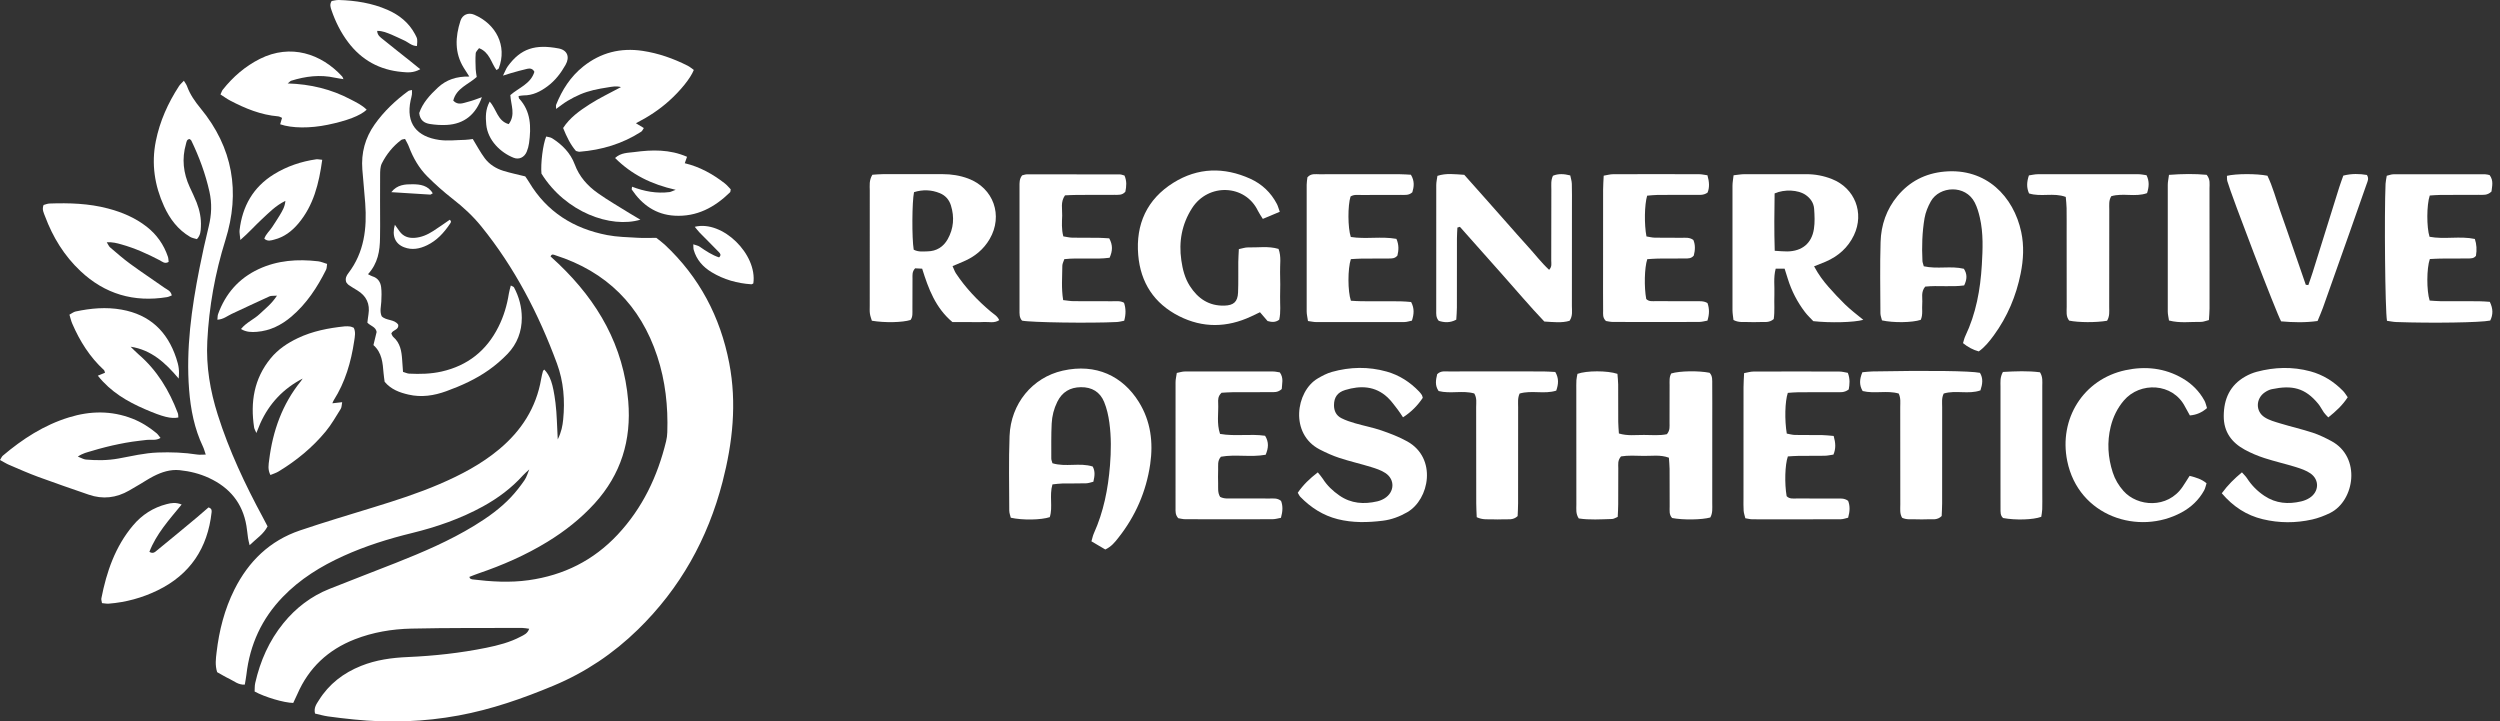 <svg width="149" height="43" viewBox="0 0 149 43" fill="none" xmlns="http://www.w3.org/2000/svg">
<rect x="0" y="0" width="149" height="43" fill="#333333" stroke="none"/>
<path d="M0 27.416C0.076 27.298 0.107 27.209 0.169 27.157C1.347 26.16 2.626 25.331 4.115 24.874C5.379 24.485 6.639 24.464 7.888 24.95C8.418 25.157 8.891 25.455 9.327 25.816C9.409 25.883 9.467 25.979 9.567 26.1C9.287 26.277 9.014 26.186 8.76 26.217C8.47 26.253 8.179 26.281 7.89 26.324C7.623 26.363 7.358 26.412 7.094 26.466C6.829 26.519 6.566 26.578 6.304 26.645C6.021 26.716 5.738 26.794 5.458 26.88C5.208 26.957 4.942 27.005 4.638 27.213C4.853 27.295 4.984 27.378 5.12 27.39C5.772 27.447 6.422 27.445 7.071 27.326C7.844 27.184 8.61 26.999 9.403 26.97C10.194 26.94 10.976 26.97 11.757 27.091C11.905 27.113 12.058 27.093 12.262 27.093C12.197 26.905 12.162 26.756 12.097 26.621C11.586 25.548 11.363 24.408 11.271 23.231C11.08 20.784 11.415 18.383 11.888 15.994C12.054 15.155 12.237 14.319 12.441 13.49C12.611 12.799 12.638 12.116 12.482 11.421C12.245 10.361 11.872 9.351 11.401 8.375C11.384 8.339 11.337 8.318 11.302 8.287C11.121 8.301 11.118 8.464 11.084 8.579C10.829 9.46 10.924 10.315 11.305 11.144C11.446 11.451 11.596 11.753 11.719 12.067C11.9 12.532 12 13.016 11.973 13.52C11.961 13.766 11.957 14.017 11.736 14.252C11.612 14.212 11.457 14.191 11.332 14.118C10.607 13.691 10.121 13.048 9.779 12.297C9.213 11.057 9.016 9.763 9.287 8.413C9.523 7.227 10.011 6.146 10.666 5.135C10.735 5.028 10.839 4.942 10.959 4.812C11.039 4.948 11.111 5.035 11.146 5.135C11.325 5.631 11.62 6.05 11.951 6.453C13.885 8.799 14.332 11.445 13.434 14.311C12.818 16.28 12.458 18.278 12.355 20.336C12.279 21.844 12.525 23.293 12.979 24.721C13.654 26.854 14.603 28.866 15.663 30.83C15.758 31.008 15.85 31.185 15.947 31.371C15.705 31.84 15.288 32.094 14.876 32.493C14.828 32.277 14.798 32.176 14.784 32.075C14.749 31.83 14.728 31.583 14.687 31.34C14.461 29.987 13.688 29.058 12.459 28.488C11.902 28.229 11.312 28.084 10.705 28.022C10.151 27.966 9.636 28.136 9.149 28.384C8.869 28.528 8.605 28.702 8.334 28.863C8.121 28.988 7.909 29.115 7.693 29.238C6.928 29.678 6.125 29.772 5.288 29.482C4.289 29.136 3.288 28.795 2.296 28.429C1.704 28.211 1.127 27.956 0.549 27.709C0.37 27.633 0.204 27.524 0.001 27.416H0Z" fill="white"/>
<path d="M101.936 30.842C101.419 30.984 100.302 30.998 99.66 30.874C99.466 30.673 99.514 30.414 99.512 30.172C99.505 29.43 99.512 28.688 99.507 27.945C99.505 27.726 99.48 27.506 99.466 27.279C98.945 27.087 98.448 27.181 97.963 27.171C97.497 27.161 97.025 27.133 96.612 27.202C96.399 27.45 96.451 27.683 96.45 27.903C96.443 28.622 96.45 29.341 96.445 30.062C96.445 30.307 96.427 30.552 96.416 30.807C96.284 30.859 96.184 30.929 96.082 30.932C95.414 30.95 94.742 30.999 94.094 30.899C93.905 30.614 93.953 30.338 93.951 30.075C93.947 27.803 93.948 25.533 93.948 23.261C93.948 23.058 93.943 22.856 93.954 22.654C93.963 22.523 93.996 22.395 94.017 22.281C94.556 22.084 95.795 22.08 96.399 22.281C96.413 22.477 96.441 22.695 96.443 22.915C96.448 23.657 96.443 24.398 96.447 25.141C96.448 25.361 96.471 25.582 96.486 25.835C97.004 25.993 97.498 25.918 97.982 25.923C98.448 25.927 98.921 25.969 99.346 25.878C99.547 25.642 99.501 25.409 99.504 25.191C99.511 24.449 99.504 23.707 99.508 22.964C99.508 22.721 99.48 22.47 99.607 22.258C100.119 22.104 101.22 22.087 101.89 22.217C102.081 22.412 102.046 22.67 102.049 22.912C102.056 23.654 102.051 24.395 102.051 25.139C102.051 26.757 102.053 28.377 102.05 29.996C102.05 30.284 102.084 30.581 101.933 30.842H101.936Z" fill="white"/>
<path d="M51.993 10.415C52.205 10.403 52.405 10.38 52.605 10.38C53.798 10.377 54.99 10.38 56.184 10.379C56.708 10.379 57.217 10.459 57.706 10.642C59.216 11.205 59.798 12.849 58.985 14.245C58.62 14.87 58.087 15.304 57.424 15.585C57.22 15.671 57.016 15.757 56.772 15.86C56.85 16.027 56.895 16.174 56.977 16.297C57.555 17.166 58.266 17.913 59.064 18.583C59.231 18.724 59.44 18.828 59.555 19.081C59.255 19.279 58.934 19.174 58.637 19.191C58.324 19.209 58.007 19.195 57.691 19.195H56.764C55.755 18.347 55.335 17.211 54.961 16.013C54.805 16.005 54.66 15.998 54.543 15.992C54.352 16.192 54.387 16.403 54.385 16.6C54.38 17.208 54.385 17.816 54.38 18.423C54.377 18.644 54.412 18.876 54.269 19.07C53.794 19.222 52.734 19.246 51.963 19.115C51.926 18.99 51.869 18.848 51.848 18.701C51.825 18.547 51.836 18.387 51.836 18.23C51.836 15.934 51.835 13.639 51.838 11.343C51.838 11.056 51.788 10.756 51.993 10.415ZM54.459 14.882C54.74 15.028 55.01 14.986 55.275 14.981C55.817 14.973 56.225 14.714 56.483 14.255C56.84 13.619 56.891 12.938 56.674 12.241C56.568 11.902 56.346 11.65 56.019 11.515C55.51 11.304 54.988 11.291 54.475 11.453C54.356 12.02 54.343 14.186 54.457 14.882H54.459Z" fill="white"/>
<path d="M114.653 15.87C115.471 16.053 116.269 15.832 117.047 16.019C117.257 16.341 117.238 16.652 117.064 17.011C116.291 17.118 115.503 17 114.743 17.082C114.471 17.404 114.592 17.756 114.566 18.08C114.537 18.41 114.618 18.753 114.477 19.062C113.969 19.23 112.851 19.248 112.167 19.095C112.138 18.965 112.073 18.819 112.073 18.671C112.067 17.253 112.04 15.835 112.083 14.419C112.112 13.408 112.435 12.472 113.092 11.681C113.818 10.809 114.751 10.332 115.886 10.227C118.385 9.999 120.015 11.723 120.464 13.821C120.642 14.652 120.597 15.477 120.432 16.299C120.163 17.641 119.641 18.876 118.833 19.985C118.568 20.349 118.286 20.695 117.935 20.944C117.602 20.855 117.289 20.691 116.996 20.451C117.037 20.323 117.065 20.17 117.13 20.035C117.772 18.692 118.031 17.255 118.117 15.788C118.172 14.848 118.214 13.897 117.998 12.965C117.928 12.661 117.838 12.353 117.697 12.075C117.14 10.982 115.589 11.091 115.079 11.998C114.906 12.306 114.763 12.654 114.703 13C114.56 13.843 114.535 14.7 114.578 15.556C114.582 15.642 114.62 15.726 114.656 15.864L114.653 15.87Z" fill="white"/>
<path d="M65.875 32.749C65.602 32.588 65.337 32.432 65.049 32.263C65.105 32.077 65.132 31.925 65.194 31.789C65.775 30.501 66.042 29.144 66.155 27.744C66.224 26.887 66.234 26.035 66.118 25.188C66.061 24.77 65.966 24.343 65.806 23.955C65.561 23.361 65.082 23.068 64.421 23.076C63.77 23.085 63.305 23.365 63.016 23.946C62.812 24.356 62.702 24.796 62.68 25.244C62.645 25.939 62.659 26.637 62.657 27.334C62.657 27.419 62.698 27.503 62.726 27.609C63.517 27.852 64.348 27.559 65.124 27.804C65.285 28.097 65.241 28.38 65.165 28.711C65.03 28.742 64.884 28.801 64.736 28.805C64.264 28.819 63.792 28.808 63.319 28.816C63.123 28.82 62.927 28.85 62.726 28.87C62.529 29.545 62.76 30.214 62.566 30.822C62.042 30.994 60.939 31.011 60.243 30.857C60.214 30.729 60.153 30.583 60.152 30.435C60.149 28.951 60.114 27.465 60.17 25.983C60.242 24.066 61.524 22.498 63.343 22.09C65.326 21.645 66.916 22.415 67.876 23.959C68.587 25.103 68.74 26.366 68.552 27.665C68.314 29.299 67.671 30.773 66.64 32.069C66.446 32.314 66.253 32.567 65.872 32.753L65.875 32.749Z" fill="white"/>
<path d="M108.119 15.874C108.387 16.37 108.668 16.745 108.979 17.099C109.292 17.452 109.612 17.8 109.95 18.129C110.28 18.45 110.646 18.734 111.052 19.062C110.494 19.221 109.061 19.25 108.073 19.141C107.929 18.986 107.732 18.805 107.572 18.594C107.118 17.998 106.779 17.34 106.555 16.623C106.495 16.432 106.434 16.24 106.363 16.014H105.831C105.688 16.55 105.774 17.068 105.753 17.579C105.733 18.07 105.783 18.564 105.714 19.016C105.439 19.254 105.158 19.18 104.895 19.193C104.647 19.204 104.399 19.2 104.151 19.193C103.887 19.186 103.612 19.23 103.315 19.071C103.296 18.888 103.258 18.692 103.256 18.498C103.252 16.022 103.252 13.546 103.256 11.072C103.256 10.876 103.296 10.682 103.321 10.447C103.559 10.422 103.754 10.384 103.95 10.382C105.189 10.377 106.426 10.38 107.664 10.381C108.188 10.381 108.696 10.479 109.182 10.671C110.548 11.21 111.127 12.689 110.495 14.018C110.14 14.762 109.559 15.272 108.809 15.596C108.605 15.683 108.398 15.762 108.116 15.874H108.119ZM105.776 14.947C106.088 14.964 106.308 14.99 106.526 14.986C107.401 14.971 107.976 14.508 108.109 13.648C108.171 13.255 108.15 12.843 108.122 12.443C108.097 12.092 107.902 11.812 107.608 11.612C107.169 11.314 106.36 11.268 105.767 11.528C105.75 12.62 105.736 13.733 105.774 14.947H105.776Z" fill="white"/>
<path d="M86.861 13.563C86.851 13.781 86.834 13.998 86.834 14.216C86.831 15.587 86.834 16.959 86.831 18.33C86.831 18.572 86.807 18.814 86.794 19.052C86.41 19.256 86.07 19.224 85.75 19.121C85.577 18.923 85.599 18.715 85.599 18.515C85.597 16.019 85.597 13.524 85.601 11.027C85.601 10.852 85.644 10.678 85.67 10.481C86.198 10.308 86.706 10.385 87.27 10.419C87.67 10.868 88.088 11.336 88.503 11.805C88.935 12.294 89.366 12.782 89.799 13.27C90.217 13.742 90.63 14.218 91.055 14.682C91.476 15.141 91.853 15.642 92.327 16.082C92.51 15.891 92.454 15.703 92.454 15.535C92.46 14.119 92.454 12.702 92.46 11.286C92.46 11.021 92.423 10.748 92.557 10.474C92.882 10.341 93.206 10.36 93.587 10.455C93.619 10.617 93.676 10.786 93.681 10.957C93.695 11.405 93.688 11.856 93.688 12.305C93.688 14.284 93.691 16.263 93.685 18.24C93.685 18.526 93.745 18.827 93.546 19.119C93.082 19.258 92.593 19.195 92.041 19.163C91.184 18.266 90.361 17.287 89.511 16.333C88.676 15.396 87.843 14.456 87.01 13.518C86.96 13.534 86.913 13.549 86.863 13.563H86.861Z" fill="white"/>
<path d="M76.273 12.623C75.906 12.777 75.602 12.905 75.264 13.046C75.151 12.861 75.047 12.718 74.971 12.562C74.217 10.987 72.016 10.893 71.044 12.41C70.436 13.361 70.246 14.405 70.407 15.514C70.484 16.05 70.615 16.575 70.912 17.041C71.394 17.794 72.051 18.241 72.977 18.215C73.523 18.199 73.764 17.989 73.788 17.44C73.814 16.834 73.796 16.226 73.802 15.619C73.805 15.376 73.823 15.132 73.835 14.848C74.042 14.807 74.214 14.742 74.383 14.746C74.983 14.761 75.592 14.654 76.201 14.835C76.377 15.305 76.278 15.781 76.293 16.244C76.31 16.716 76.304 17.189 76.294 17.661C76.285 18.129 76.347 18.602 76.241 19.055C76.013 19.225 75.798 19.203 75.547 19.134C75.416 18.98 75.271 18.813 75.095 18.609C74.915 18.695 74.739 18.78 74.562 18.863C73.128 19.532 71.685 19.557 70.27 18.841C68.787 18.089 67.976 16.846 67.838 15.198C67.683 13.361 68.36 11.874 69.935 10.891C71.395 9.981 72.954 9.946 74.518 10.653C75.213 10.969 75.75 11.476 76.104 12.159C76.165 12.275 76.196 12.406 76.275 12.623H76.273Z" fill="white"/>
<path d="M77.346 29.369C77.667 28.899 78.062 28.518 78.541 28.153C78.653 28.297 78.759 28.408 78.839 28.535C79.097 28.942 79.437 29.262 79.83 29.534C80.528 30.017 81.292 30.065 82.091 29.88C82.241 29.845 82.393 29.782 82.524 29.7C83.118 29.33 83.153 28.581 82.572 28.194C82.316 28.024 82.005 27.924 81.708 27.832C81.084 27.641 80.448 27.496 79.829 27.293C79.425 27.161 79.032 26.982 78.653 26.787C76.857 25.858 77.229 23.331 78.529 22.56C78.798 22.401 79.084 22.249 79.382 22.166C80.465 21.863 81.56 21.841 82.646 22.146C83.398 22.357 84.038 22.771 84.579 23.335C84.641 23.4 84.696 23.472 84.745 23.547C84.769 23.582 84.772 23.631 84.797 23.711C84.499 24.156 84.123 24.549 83.619 24.872C83.501 24.697 83.409 24.544 83.302 24.408C83.108 24.162 82.927 23.898 82.7 23.686C81.961 22.995 81.081 22.968 80.175 23.244C79.698 23.389 79.509 23.694 79.506 24.145C79.504 24.491 79.641 24.77 79.947 24.923C80.206 25.054 80.486 25.147 80.765 25.227C81.283 25.378 81.817 25.478 82.326 25.652C82.855 25.835 83.385 26.037 83.872 26.308C85.664 27.306 85.195 29.768 83.871 30.529C83.415 30.791 82.931 30.971 82.414 31.035C81.518 31.146 80.618 31.165 79.731 30.943C78.856 30.723 78.126 30.253 77.501 29.613C77.44 29.551 77.406 29.464 77.347 29.369H77.346Z" fill="white"/>
<path d="M132.419 29.398C132.788 28.895 133.17 28.525 133.62 28.152C133.734 28.283 133.845 28.384 133.924 28.507C134.197 28.929 134.541 29.275 134.959 29.554C135.643 30.01 136.384 30.064 137.157 29.882C137.329 29.841 137.503 29.771 137.651 29.675C138.218 29.312 138.253 28.597 137.702 28.214C137.45 28.04 137.14 27.934 136.843 27.841C136.221 27.648 135.583 27.503 134.964 27.303C134.56 27.172 134.161 27.005 133.789 26.802C133.005 26.375 132.532 25.74 132.535 24.801C132.538 23.778 132.904 22.959 133.818 22.441C134.031 22.32 134.266 22.221 134.503 22.158C135.565 21.876 136.635 21.844 137.7 22.132C138.455 22.336 139.099 22.74 139.644 23.298C139.75 23.406 139.827 23.543 139.924 23.676C139.612 24.154 139.222 24.514 138.767 24.877C138.667 24.768 138.573 24.684 138.503 24.583C138.386 24.418 138.3 24.23 138.173 24.075C137.384 23.11 136.607 22.943 135.403 23.194C135.254 23.224 135.105 23.3 134.977 23.388C134.442 23.758 134.422 24.514 134.967 24.867C135.241 25.046 135.579 25.137 135.899 25.234C136.543 25.43 137.202 25.581 137.843 25.79C138.224 25.916 138.591 26.096 138.947 26.286C140.742 27.246 140.339 29.847 138.877 30.572C138.538 30.739 138.175 30.878 137.806 30.962C136.828 31.181 135.84 31.18 134.864 30.946C133.897 30.715 133.101 30.199 132.417 29.398H132.419Z" fill="white"/>
<path d="M76.351 29.855C76.468 30.156 76.452 30.481 76.344 30.862C76.185 30.89 76.014 30.944 75.844 30.945C74.111 30.952 72.377 30.951 70.643 30.945C70.491 30.945 70.341 30.902 70.224 30.885C70.04 30.682 70.062 30.472 70.062 30.273C70.059 27.774 70.059 25.276 70.063 22.778C70.063 22.605 70.109 22.43 70.137 22.227C70.313 22.194 70.462 22.141 70.611 22.141C72.366 22.136 74.123 22.137 75.878 22.141C76.01 22.141 76.141 22.175 76.278 22.195C76.525 22.537 76.401 22.886 76.393 23.184C76.158 23.408 75.923 23.37 75.703 23.372C74.96 23.377 74.217 23.372 73.475 23.376C73.233 23.377 72.99 23.4 72.805 23.408C72.58 23.619 72.596 23.832 72.604 24.029C72.631 24.627 72.505 25.236 72.714 25.861C73.612 26.019 74.517 25.845 75.399 25.971C75.638 26.354 75.599 26.712 75.433 27.103C74.545 27.265 73.638 27.066 72.767 27.221C72.546 27.469 72.611 27.749 72.601 28.012C72.591 28.282 72.594 28.552 72.601 28.823C72.608 29.087 72.564 29.362 72.718 29.612C72.956 29.741 73.208 29.705 73.45 29.707C74.193 29.712 74.936 29.707 75.678 29.711C75.899 29.712 76.131 29.673 76.352 29.855H76.351Z" fill="white"/>
<path d="M60.913 19.109C60.744 18.926 60.763 18.693 60.763 18.472C60.76 16.022 60.76 13.572 60.763 11.121C60.763 10.899 60.747 10.668 60.919 10.451C61.003 10.433 61.112 10.389 61.219 10.389C63.063 10.388 64.905 10.389 66.749 10.395C66.833 10.395 66.918 10.437 67.019 10.462C67.167 10.794 67.136 11.12 67.071 11.427C66.88 11.649 66.643 11.61 66.425 11.612C65.683 11.619 64.942 11.612 64.2 11.617C63.955 11.617 63.71 11.633 63.474 11.643C63.195 12.039 63.319 12.455 63.306 12.847C63.293 13.245 63.258 13.652 63.374 14.088C63.559 14.116 63.73 14.161 63.901 14.165C64.418 14.175 64.936 14.167 65.453 14.172C65.675 14.175 65.896 14.194 66.11 14.205C66.329 14.603 66.315 14.959 66.131 15.362C65.244 15.48 64.343 15.346 63.434 15.445C63.388 15.59 63.316 15.714 63.315 15.836C63.309 16.503 63.25 17.175 63.364 17.886C63.596 17.911 63.79 17.947 63.984 17.949C64.749 17.956 65.513 17.949 66.277 17.954C66.521 17.956 66.773 17.915 66.992 18.046C67.106 18.381 67.109 18.738 67.002 19.116C66.868 19.14 66.719 19.183 66.569 19.192C64.98 19.273 61.43 19.218 60.915 19.11L60.913 19.109Z" fill="white"/>
<path d="M77.955 19.13C77.924 18.912 77.879 18.739 77.878 18.567C77.874 16.046 77.874 13.525 77.878 11.005C77.878 10.85 77.909 10.695 77.923 10.566C78.14 10.323 78.403 10.387 78.642 10.385C79.723 10.378 80.803 10.383 81.883 10.383C82.401 10.383 82.919 10.38 83.437 10.384C83.658 10.385 83.879 10.404 84.089 10.414C84.321 10.792 84.273 11.134 84.176 11.459C83.964 11.656 83.73 11.614 83.509 11.616C82.721 11.621 81.933 11.616 81.146 11.621C80.925 11.623 80.694 11.58 80.493 11.711C80.323 12.239 80.324 13.58 80.508 14.124C81.397 14.267 82.326 14.074 83.226 14.236C83.388 14.602 83.36 14.927 83.287 15.23C83.135 15.417 82.948 15.406 82.77 15.407C82.23 15.413 81.689 15.407 81.149 15.413C80.929 15.416 80.71 15.434 80.511 15.444C80.32 16.02 80.321 17.364 80.514 17.924C80.714 17.934 80.935 17.953 81.154 17.953C81.92 17.958 82.686 17.952 83.45 17.958C83.67 17.959 83.889 17.984 84.103 18C84.307 18.386 84.273 18.726 84.151 19.109C83.999 19.139 83.85 19.194 83.701 19.194C81.944 19.199 80.189 19.199 78.432 19.195C78.3 19.195 78.168 19.161 77.952 19.133L77.955 19.13Z" fill="white"/>
<path d="M142.264 19.119C142.152 18.49 142.1 12.756 142.179 10.953C142.186 10.801 142.224 10.651 142.251 10.475C142.397 10.441 142.524 10.387 142.651 10.387C144.472 10.383 146.293 10.385 148.114 10.387C148.202 10.387 148.289 10.417 148.38 10.434C148.635 10.768 148.521 11.115 148.493 11.415C148.243 11.661 147.984 11.609 147.743 11.612C146.979 11.619 146.214 11.612 145.45 11.618C145.231 11.618 145.011 11.642 144.813 11.653C144.624 12.217 144.622 13.554 144.801 14.112C145.688 14.28 146.617 14.054 147.501 14.242C147.606 14.554 147.628 14.888 147.567 15.245C147.442 15.414 147.255 15.402 147.077 15.405C146.538 15.411 145.998 15.405 145.459 15.411C145.238 15.414 145.017 15.431 144.818 15.439C144.625 15.985 144.62 17.325 144.807 17.913C145.005 17.926 145.223 17.948 145.443 17.95C146.207 17.954 146.972 17.95 147.736 17.954C147.957 17.954 148.176 17.977 148.392 17.989C148.593 18.398 148.592 18.755 148.417 19.105C147.85 19.225 144.987 19.27 142.811 19.193C142.638 19.187 142.465 19.148 142.264 19.121V19.119Z" fill="white"/>
<path d="M109.287 25.983C109.406 26.41 109.424 26.733 109.273 27.094C109.097 27.118 108.924 27.16 108.751 27.163C108.233 27.172 107.717 27.163 107.199 27.17C106.978 27.172 106.758 27.192 106.557 27.203C106.381 27.699 106.354 28.825 106.484 29.572C106.662 29.757 106.899 29.707 107.117 29.709C107.883 29.716 108.647 29.709 109.413 29.714C109.656 29.716 109.911 29.672 110.149 29.851C110.27 30.161 110.253 30.486 110.149 30.855C110.009 30.885 109.86 30.946 109.712 30.947C107.957 30.954 106.202 30.953 104.447 30.95C104.316 30.95 104.185 30.914 104.022 30.888C103.985 30.729 103.93 30.584 103.921 30.436C103.904 30.19 103.912 29.942 103.912 29.695C103.912 27.489 103.912 25.285 103.914 23.079C103.914 22.814 103.935 22.547 103.949 22.238C104.16 22.201 104.33 22.146 104.5 22.145C106.211 22.138 107.921 22.138 109.631 22.145C109.802 22.145 109.974 22.196 110.13 22.221C110.277 22.598 110.235 22.922 110.185 23.209C109.919 23.419 109.663 23.372 109.421 23.374C108.678 23.381 107.936 23.374 107.193 23.378C106.972 23.379 106.752 23.403 106.554 23.415C106.382 23.92 106.357 25.041 106.492 25.841C106.641 25.868 106.81 25.918 106.98 25.923C107.521 25.934 108.06 25.923 108.6 25.931C108.82 25.934 109.038 25.963 109.287 25.983Z" fill="white"/>
<path d="M101.764 10.448C101.877 10.846 101.895 11.171 101.771 11.478C101.529 11.654 101.275 11.612 101.031 11.613C100.289 11.619 99.546 11.613 98.804 11.617C98.586 11.619 98.367 11.647 98.17 11.662C98.009 12.203 97.992 13.383 98.129 14.091C98.281 14.114 98.451 14.161 98.621 14.165C99.16 14.176 99.701 14.165 100.241 14.172C100.462 14.175 100.693 14.134 100.924 14.302C101.054 14.601 101.03 14.927 100.949 15.233C100.8 15.414 100.613 15.404 100.436 15.405C99.895 15.409 99.356 15.405 98.816 15.411C98.596 15.414 98.376 15.436 98.177 15.447C98.008 15.962 97.985 17.112 98.115 17.819C98.274 17.986 98.486 17.947 98.683 17.948C99.47 17.954 100.258 17.948 101.045 17.953C101.289 17.953 101.541 17.926 101.766 18.062C101.888 18.406 101.881 18.731 101.763 19.11C101.602 19.136 101.432 19.188 101.26 19.188C99.55 19.194 97.84 19.194 96.132 19.188C95.98 19.188 95.828 19.148 95.715 19.132C95.508 18.935 95.547 18.723 95.546 18.526C95.539 17.761 95.543 16.995 95.543 16.231C95.543 14.589 95.542 12.948 95.545 11.305C95.545 11.04 95.567 10.774 95.581 10.47C95.798 10.435 95.968 10.383 96.14 10.383C97.85 10.377 99.56 10.377 101.269 10.383C101.422 10.383 101.574 10.421 101.766 10.447L101.764 10.448Z" fill="white"/>
<path d="M137.577 16.99C137.662 16.738 137.755 16.489 137.834 16.236C138.365 14.541 138.891 12.845 139.422 11.15C139.495 10.918 139.584 10.69 139.662 10.466C140.168 10.338 140.628 10.354 141.068 10.428C141.205 10.644 141.107 10.808 141.049 10.974C140.715 11.93 140.38 12.884 140.044 13.837C139.512 15.342 138.98 16.846 138.444 18.35C138.353 18.602 138.244 18.846 138.127 19.132C137.382 19.236 136.655 19.214 135.955 19.153C135.7 18.726 132.98 11.625 132.749 10.797C132.721 10.696 132.732 10.582 132.726 10.479C133.265 10.348 134.488 10.342 135.139 10.473C135.458 11.131 135.65 11.871 135.904 12.586C136.169 13.326 136.422 14.072 136.68 14.816C136.929 15.535 137.175 16.254 137.425 16.973C137.477 16.979 137.527 16.984 137.579 16.99H137.577Z" fill="white"/>
<path d="M130.5 28.361C130.892 28.46 131.21 28.554 131.51 28.802C131.462 28.947 131.437 29.101 131.365 29.23C131.053 29.796 130.597 30.227 130.032 30.535C127.468 31.934 123.88 30.778 123.207 27.475C122.696 24.965 124.167 22.599 126.684 22.062C127.855 21.811 129.016 21.928 130.082 22.55C130.639 22.875 131.079 23.316 131.388 23.883C131.459 24.015 131.488 24.17 131.538 24.322C131.236 24.582 130.92 24.726 130.516 24.76C130.419 24.584 130.318 24.413 130.228 24.238C129.502 22.817 127.547 22.732 126.578 23.875C126.193 24.329 125.938 24.854 125.797 25.43C125.572 26.349 125.631 27.262 125.92 28.157C126.052 28.567 126.269 28.933 126.557 29.259C127.396 30.205 129.185 30.329 130.077 29.02C130.215 28.819 130.342 28.609 130.5 28.361Z" fill="white"/>
<path d="M19.802 24.037C19.976 24.017 20.152 23.997 20.393 23.97C20.361 24.132 20.368 24.272 20.307 24.37C20.021 24.826 19.754 25.3 19.413 25.713C18.62 26.673 17.664 27.457 16.6 28.101C16.455 28.189 16.287 28.238 16.117 28.31C15.947 27.983 16.007 27.69 16.043 27.409C16.259 25.68 16.822 24.09 17.931 22.719C17.974 22.667 18.007 22.608 18.045 22.553L18.049 22.557C16.891 23.155 16.043 24.048 15.51 25.24C15.44 25.398 15.38 25.559 15.28 25.806C15.206 25.633 15.156 25.557 15.145 25.476C14.916 23.968 15.137 22.567 16.135 21.352C16.573 20.819 17.133 20.447 17.745 20.155C18.628 19.734 19.577 19.551 20.542 19.451C20.653 19.44 20.767 19.447 20.879 19.461C20.942 19.468 21.001 19.504 21.084 19.535C21.208 19.789 21.15 20.053 21.111 20.317C20.925 21.573 20.577 22.774 19.889 23.858C19.854 23.914 19.834 23.98 19.806 24.042L19.8 24.037H19.802Z" fill="white"/>
<path d="M41.352 4.168C41.156 4.668 40.544 5.415 39.881 6.009C39.296 6.536 38.645 6.964 37.901 7.345C38.083 7.455 38.211 7.534 38.372 7.631C38.313 7.717 38.281 7.807 38.218 7.847C37.1 8.572 35.863 8.938 34.543 9.044C34.479 9.049 34.413 9.017 34.326 8.997C33.994 8.612 33.773 8.151 33.562 7.629C33.956 7.017 34.544 6.599 35.141 6.216C35.721 5.843 36.351 5.548 37.011 5.19C36.726 5.114 36.475 5.166 36.226 5.208C35.939 5.256 35.649 5.298 35.366 5.369C35.106 5.434 34.845 5.514 34.597 5.618C34.33 5.731 34.07 5.867 33.819 6.016C33.597 6.15 33.393 6.315 33.144 6.493C33.144 6.365 33.125 6.296 33.146 6.243C33.502 5.353 34.005 4.564 34.764 3.96C35.805 3.131 36.99 2.835 38.305 3.032C39.248 3.175 40.133 3.487 40.982 3.915C41.117 3.982 41.232 4.087 41.351 4.168H41.352Z" fill="white"/>
<path d="M125.583 19.117C124.927 19.23 123.873 19.223 123.323 19.109C123.121 18.863 123.176 18.559 123.175 18.273C123.169 16.833 123.172 15.392 123.172 13.952C123.172 13.434 123.176 12.916 123.169 12.399C123.167 12.18 123.136 11.962 123.119 11.737C122.385 11.466 121.642 11.755 120.93 11.528C120.775 11.178 120.793 10.839 120.923 10.454C121.102 10.429 121.275 10.385 121.448 10.384C123.451 10.38 125.455 10.38 127.458 10.384C127.611 10.384 127.763 10.421 127.932 10.443C128.111 10.802 128.083 11.143 127.965 11.51C127.271 11.763 126.529 11.486 125.832 11.694C125.672 11.953 125.714 12.229 125.713 12.492C125.708 14.428 125.713 16.364 125.708 18.3C125.708 18.566 125.746 18.84 125.582 19.117H125.583Z" fill="white"/>
<path d="M113.161 23.454C112.458 23.253 111.727 23.482 111.014 23.306C110.8 22.948 110.827 22.591 110.997 22.186C111.196 22.169 111.393 22.142 111.59 22.138C114.989 22.074 117.426 22.105 118.005 22.221C118.207 22.549 118.159 22.891 118.034 23.267C117.324 23.518 116.563 23.238 115.846 23.454C115.711 23.724 115.753 23.998 115.753 24.262C115.749 26.173 115.753 28.086 115.751 29.997C115.751 30.265 115.732 30.531 115.724 30.756C115.456 31.019 115.172 30.936 114.912 30.949C114.665 30.961 114.416 30.956 114.17 30.95C113.904 30.943 113.632 30.985 113.366 30.859C113.216 30.609 113.259 30.334 113.258 30.07C113.254 28.137 113.258 26.201 113.254 24.267C113.254 24.003 113.295 23.73 113.161 23.452V23.454Z" fill="white"/>
<path d="M88.013 30.825C88.002 30.533 87.984 30.266 87.984 30C87.981 28.089 87.984 26.177 87.979 24.266C87.979 24.003 88.033 23.725 87.865 23.45C87.181 23.253 86.448 23.486 85.742 23.306C85.507 22.975 85.578 22.629 85.657 22.298C85.881 22.081 86.14 22.141 86.38 22.139C87.483 22.132 88.585 22.136 89.687 22.136C90.451 22.136 91.217 22.134 91.981 22.138C92.224 22.139 92.469 22.159 92.695 22.17C92.918 22.553 92.886 22.895 92.752 23.282C92.046 23.507 91.286 23.245 90.569 23.455C90.444 23.732 90.481 24.004 90.481 24.269C90.478 26.18 90.481 28.091 90.478 30.003C90.478 30.269 90.459 30.535 90.451 30.76C90.178 31.016 89.895 30.937 89.633 30.951C89.387 30.964 89.139 30.959 88.891 30.951C88.627 30.946 88.354 30.984 88.013 30.825Z" fill="white"/>
<path d="M2.595 12.217C2.702 12.191 2.828 12.134 2.953 12.13C4.125 12.089 5.292 12.124 6.435 12.426C7.27 12.645 8.052 12.975 8.739 13.509C9.341 13.98 9.762 14.578 10.007 15.3C10.041 15.4 10.038 15.511 10.051 15.609C9.821 15.747 9.676 15.595 9.53 15.518C8.791 15.131 8.034 14.789 7.229 14.565C6.971 14.493 6.715 14.42 6.363 14.44C6.452 14.579 6.489 14.682 6.562 14.744C6.956 15.079 7.344 15.422 7.761 15.726C8.432 16.218 9.128 16.676 9.807 17.155C9.965 17.266 10.178 17.328 10.239 17.607C10.144 17.642 10.051 17.694 9.951 17.709C7.98 18.03 6.252 17.528 4.794 16.154C3.826 15.242 3.15 14.137 2.687 12.899C2.611 12.694 2.488 12.488 2.597 12.217H2.595Z" fill="white"/>
<path d="M7.782 20.662C7.943 20.817 8.095 20.98 8.263 21.125C9.367 22.075 10.088 23.279 10.598 24.623C10.628 24.702 10.62 24.796 10.629 24.882C10.194 24.968 9.722 24.855 8.643 24.389C7.586 23.932 6.605 23.363 5.831 22.391C6.009 22.319 6.123 22.272 6.259 22.216C6.238 22.16 6.232 22.088 6.193 22.053C5.35 21.277 4.756 20.33 4.306 19.287C4.237 19.127 4.199 18.952 4.138 18.755C4.277 18.68 4.384 18.592 4.505 18.565C5.413 18.372 6.322 18.288 7.25 18.454C8.928 18.754 9.971 19.75 10.5 21.334C10.665 21.825 10.694 22.091 10.65 22.564C9.864 21.625 9.012 20.847 7.782 20.664C7.754 20.644 7.727 20.624 7.761 20.648C7.724 20.628 7.755 20.645 7.785 20.661L7.782 20.662Z" fill="white"/>
<path d="M20.483 4.718C20.307 4.689 20.129 4.668 19.954 4.63C19.072 4.435 18.21 4.545 17.36 4.81C17.305 4.827 17.262 4.883 17.146 4.973C18.518 5.014 19.75 5.319 20.9 5.926C21.233 6.102 21.58 6.261 21.854 6.54C21.462 6.903 20.683 7.197 19.535 7.436C18.486 7.654 17.399 7.649 16.698 7.407C16.732 7.291 16.766 7.173 16.81 7.024C16.734 6.994 16.658 6.942 16.579 6.935C15.549 6.849 14.615 6.466 13.713 5.992C13.519 5.891 13.342 5.757 13.14 5.629C13.2 5.505 13.223 5.416 13.275 5.35C13.883 4.582 14.613 3.95 15.489 3.509C17.325 2.59 19.149 3.204 20.385 4.549C20.428 4.596 20.445 4.668 20.473 4.728L20.482 4.72L20.483 4.718Z" fill="white"/>
<path d="M129.268 10.422C130.08 10.36 130.812 10.353 131.516 10.419C131.747 10.695 131.685 10.976 131.686 11.236C131.692 12.855 131.689 14.474 131.689 16.092C131.689 16.857 131.692 17.621 131.688 18.385C131.688 18.606 131.665 18.827 131.652 19.076C131.468 19.12 131.322 19.187 131.175 19.185C130.553 19.173 129.924 19.273 129.272 19.102C129.246 18.914 129.199 18.741 129.199 18.57C129.195 16.052 129.195 13.534 129.199 11.015C129.199 10.842 129.24 10.668 129.272 10.42L129.268 10.422Z" fill="white"/>
<path d="M119.374 22.168C120.129 22.125 120.86 22.095 121.583 22.188C121.762 22.474 121.72 22.75 121.72 23.012C121.724 25.145 121.723 27.28 121.721 29.414C121.721 29.728 121.727 30.043 121.717 30.357C121.713 30.511 121.678 30.663 121.659 30.802C121.178 30.983 120.129 31.012 119.386 30.875C119.21 30.722 119.233 30.511 119.231 30.312C119.226 29.773 119.229 29.234 119.229 28.695C119.229 26.808 119.227 24.921 119.23 23.034C119.23 22.769 119.192 22.496 119.374 22.168Z" fill="white"/>
<path d="M10.826 30.069C10.065 30.995 9.313 31.828 8.904 32.889C9.126 33.031 9.25 32.889 9.36 32.8C10.161 32.149 10.954 31.489 11.748 30.828C11.986 30.63 12.217 30.423 12.427 30.242C12.629 30.306 12.622 30.427 12.611 30.536C12.376 32.665 11.333 34.243 9.391 35.186C8.473 35.632 7.5 35.898 6.481 35.978C6.355 35.988 6.224 35.959 6.079 35.946C6.062 35.829 6.025 35.739 6.042 35.659C6.352 34.074 6.867 32.577 7.926 31.318C8.46 30.682 9.132 30.249 9.944 30.043C10.203 29.978 10.466 29.925 10.828 30.07L10.826 30.069Z" fill="white"/>
<path d="M40.273 11.313C38.819 10.986 37.655 10.409 36.658 9.417C37.013 9.088 37.436 9.113 37.811 9.062C38.861 8.921 39.911 8.893 40.947 9.345C40.899 9.48 40.864 9.579 40.812 9.728C41.701 9.939 42.484 10.374 43.199 10.931C43.335 11.038 43.446 11.178 43.551 11.283C43.532 11.373 43.539 11.432 43.513 11.458C42.593 12.359 41.528 12.933 40.202 12.855C39.087 12.791 38.267 12.205 37.655 11.299C37.638 11.273 37.662 11.219 37.672 11.128C38.395 11.407 39.137 11.544 39.904 11.448C39.981 11.438 40.054 11.393 40.271 11.313H40.273Z" fill="white"/>
<path d="M14.362 19.61C14.69 19.206 15.145 19.031 15.477 18.713C15.813 18.392 16.192 18.111 16.507 17.621C16.292 17.639 16.162 17.618 16.062 17.663C15.306 18.005 14.558 18.361 13.805 18.71C13.547 18.83 13.32 19.033 12.957 19.055C12.972 18.924 12.963 18.816 12.997 18.723C13.437 17.505 14.227 16.595 15.405 16.043C16.538 15.512 17.739 15.432 18.962 15.573C19.134 15.593 19.3 15.67 19.495 15.729C19.473 15.866 19.48 15.982 19.435 16.074C18.911 17.128 18.273 18.099 17.369 18.869C16.773 19.375 16.099 19.715 15.308 19.777C15.002 19.801 14.691 19.804 14.362 19.61Z" fill="white"/>
<path d="M25.049 4.124C24.627 4.359 24.288 4.319 23.958 4.289C22.631 4.171 21.557 3.587 20.751 2.518C20.311 1.937 19.993 1.295 19.758 0.61C19.701 0.441 19.634 0.268 19.767 0.06C19.895 0.041 20.047 -0.005 20.199 0C21.195 0.031 22.172 0.183 23.093 0.585C23.791 0.889 24.365 1.347 24.732 2.031C24.889 2.323 24.884 2.326 24.851 2.742C24.537 2.745 24.327 2.51 24.067 2.399C23.819 2.293 23.581 2.162 23.331 2.062C23.066 1.957 22.801 1.834 22.479 1.841C22.494 2.115 22.677 2.226 22.825 2.345C23.366 2.786 23.916 3.215 24.461 3.65C24.632 3.787 24.803 3.926 25.049 4.126V4.124Z" fill="white"/>
<path d="M19.205 9.524C19.008 10.953 18.687 12.247 17.781 13.322C17.397 13.778 16.935 14.131 16.345 14.28C16.158 14.328 15.957 14.409 15.753 14.226C15.843 13.944 16.085 13.757 16.234 13.515C16.375 13.285 16.537 13.067 16.67 12.834C16.81 12.589 16.979 12.348 17.009 11.972C16.418 12.261 16.023 12.683 15.603 13.07C15.2 13.443 14.835 13.861 14.325 14.303C14.3 14.007 14.262 13.857 14.279 13.713C14.447 12.292 15.085 11.154 16.323 10.389C17.1 9.909 17.948 9.624 18.849 9.494C18.932 9.481 19.019 9.508 19.207 9.524H19.205Z" fill="white"/>
<path d="M28.72 5.791C28.364 6.818 27.675 7.387 26.63 7.446C26.295 7.464 25.953 7.442 25.622 7.39C25.295 7.338 25.028 7.174 24.986 6.737C25.186 6.141 25.62 5.663 26.1 5.217C26.599 4.753 27.204 4.548 27.971 4.562C27.823 4.33 27.729 4.186 27.639 4.041C27.084 3.143 27.136 2.195 27.442 1.242C27.559 0.874 27.913 0.727 28.264 0.876C29.554 1.426 30.243 2.721 29.726 4.074C29.713 4.107 29.659 4.127 29.591 4.176C29.27 3.743 29.181 3.114 28.551 2.87C28.48 2.974 28.361 3.073 28.352 3.18C28.327 3.491 28.34 3.806 28.351 4.12C28.357 4.274 28.39 4.427 28.413 4.587C27.918 5.036 27.198 5.252 27.014 5.998C27.302 6.302 27.615 6.136 27.905 6.065C28.182 5.998 28.448 5.885 28.72 5.792V5.791Z" fill="white"/>
<path d="M30.907 5.726C30.924 5.823 30.921 5.851 30.932 5.865C31.651 6.636 31.66 7.57 31.532 8.529C31.508 8.705 31.459 8.884 31.39 9.049C31.25 9.377 30.936 9.53 30.616 9.404C29.843 9.1 29.069 8.369 28.98 7.418C28.939 6.976 28.928 6.528 29.186 6.055C29.598 6.511 29.647 7.211 30.319 7.398C30.741 6.84 30.45 6.262 30.416 5.668C30.91 5.233 31.636 5 31.85 4.28C31.746 4.079 31.581 4.066 31.428 4.1C31.1 4.172 30.776 4.269 30.452 4.359C30.331 4.393 30.212 4.434 29.978 4.507C30.106 4.254 30.162 4.089 30.261 3.955C31.041 2.881 31.908 2.625 33.294 2.887C33.815 2.985 33.972 3.398 33.709 3.862C33.431 4.355 33.091 4.802 32.63 5.144C32.206 5.46 31.75 5.688 31.205 5.686C31.118 5.686 31.029 5.707 30.91 5.724L30.907 5.726Z" fill="white"/>
<path d="M38.167 13.094C36.406 13.617 33.714 12.662 32.271 10.349C32.216 9.76 32.355 8.607 32.553 8.137C32.668 8.169 32.806 8.176 32.907 8.241C33.511 8.622 34.004 9.125 34.253 9.796C34.524 10.528 35.013 11.073 35.624 11.506C36.226 11.935 36.873 12.304 37.501 12.697C37.686 12.812 37.876 12.921 38.167 13.094Z" fill="white"/>
<path d="M41.408 13.517C43.061 13.106 45.147 15.158 44.899 16.891C44.859 16.909 44.819 16.946 44.779 16.943C43.935 16.888 43.14 16.663 42.415 16.225C41.898 15.913 41.513 15.485 41.344 14.889C41.321 14.809 41.331 14.719 41.32 14.561C41.483 14.619 41.61 14.637 41.704 14.704C42.071 14.958 42.441 15.205 42.857 15.341C43.011 15.196 42.914 15.098 42.845 15.026C42.471 14.637 42.085 14.26 41.708 13.874C41.605 13.769 41.517 13.648 41.408 13.517Z" fill="white"/>
<path d="M31.562 27.962C31.431 28.084 31.291 28.197 31.172 28.329C30.486 29.091 29.678 29.692 28.783 30.184C27.45 30.915 26.03 31.407 24.559 31.768C23.157 32.111 21.784 32.538 20.468 33.136C19.125 33.745 17.885 34.508 16.852 35.579C15.602 36.873 14.893 38.417 14.687 40.2C14.665 40.394 14.625 40.589 14.59 40.804C14.202 40.826 13.961 40.597 13.688 40.468C13.426 40.344 13.178 40.19 12.942 40.061C12.81 39.641 12.864 39.256 12.908 38.881C13.06 37.577 13.381 36.317 13.972 35.135C14.817 33.45 16.083 32.222 17.881 31.613C19.329 31.122 20.797 30.687 22.259 30.236C23.594 29.826 24.922 29.4 26.206 28.847C27.471 28.303 28.685 27.666 29.75 26.777C31.077 25.669 31.96 24.301 32.254 22.58C32.281 22.425 32.319 22.271 32.36 22.119C32.369 22.083 32.414 22.058 32.443 22.027C32.788 22.399 32.958 22.836 33.107 24.014C33.193 24.692 33.194 25.382 33.242 26.189C33.463 25.741 33.529 25.372 33.566 24.998C33.676 23.863 33.593 22.744 33.196 21.669C32.106 18.715 30.673 15.946 28.682 13.489C28.184 12.874 27.608 12.343 26.982 11.856C26.451 11.442 25.944 10.992 25.468 10.516C24.972 10.018 24.623 9.41 24.373 8.748C24.313 8.586 24.22 8.437 24.14 8.28C24.037 8.306 23.961 8.305 23.913 8.342C23.419 8.713 23.038 9.189 22.761 9.732C22.655 9.938 22.656 10.212 22.655 10.456C22.646 11.469 22.655 12.481 22.656 13.494C22.656 13.72 22.651 13.945 22.649 14.17C22.644 14.951 22.523 15.697 21.933 16.342C22.051 16.399 22.119 16.446 22.193 16.468C22.516 16.564 22.677 16.805 22.715 17.11C22.752 17.397 22.739 17.692 22.725 17.981C22.711 18.27 22.62 18.56 22.749 18.85C23.022 19.126 23.505 19.012 23.733 19.351C23.782 19.679 23.412 19.641 23.323 19.88C23.356 19.938 23.381 20.032 23.443 20.086C23.854 20.443 23.933 20.926 23.967 21.428C23.982 21.671 24.002 21.914 24.02 22.165C24.171 22.209 24.274 22.263 24.379 22.269C25.032 22.301 25.681 22.288 26.326 22.142C27.877 21.789 28.997 20.898 29.706 19.483C30.022 18.855 30.22 18.188 30.329 17.493C30.352 17.344 30.399 17.199 30.444 17.016C30.535 17.068 30.61 17.084 30.634 17.127C30.937 17.693 31.097 18.302 31.099 18.94C31.101 19.761 30.821 20.495 30.254 21.088C29.913 21.442 29.533 21.769 29.132 22.052C28.355 22.601 27.491 22.991 26.602 23.314C25.872 23.58 25.119 23.697 24.347 23.518C23.815 23.396 23.312 23.213 22.925 22.757C22.904 22.594 22.875 22.416 22.86 22.239C22.811 21.63 22.768 21.02 22.257 20.567C22.326 20.283 22.387 20.025 22.447 19.784C22.393 19.475 22.095 19.438 21.896 19.231C21.915 19.086 21.931 18.912 21.96 18.739C22.062 18.112 21.839 17.638 21.298 17.309C21.125 17.203 20.949 17.102 20.784 16.986C20.714 16.937 20.666 16.855 20.634 16.819C20.561 16.581 20.652 16.426 20.763 16.28C21.71 15.038 21.877 13.607 21.767 12.112C21.718 11.439 21.647 10.768 21.595 10.094C21.52 9.116 21.761 8.22 22.33 7.415C22.882 6.636 23.567 5.988 24.334 5.425C24.382 5.39 24.456 5.39 24.552 5.363C24.552 5.473 24.562 5.559 24.549 5.642C24.534 5.753 24.499 5.862 24.475 5.971C24.176 7.372 24.852 8.147 26.172 8.339C26.678 8.412 27.204 8.344 27.721 8.335C27.875 8.332 28.029 8.302 28.177 8.285C28.421 8.684 28.63 9.079 28.894 9.434C29.169 9.8 29.56 10.045 29.998 10.181C30.424 10.313 30.865 10.403 31.305 10.513C31.384 10.632 31.464 10.739 31.532 10.854C32.592 12.632 34.192 13.627 36.188 14.011C36.781 14.125 37.394 14.135 37.999 14.171C38.358 14.194 38.719 14.176 39.115 14.176C39.276 14.304 39.459 14.433 39.622 14.585C41.681 16.512 42.93 18.882 43.462 21.64C43.923 24.034 43.666 26.391 43.062 28.725C42.185 32.114 40.537 35.067 38.023 37.519C36.558 38.949 34.89 40.072 32.993 40.864C31.16 41.63 29.296 42.28 27.338 42.642C25.264 43.025 23.181 43.095 21.086 42.88C20.57 42.827 20.057 42.77 19.544 42.697C19.281 42.66 19.025 42.584 18.776 42.528C18.689 42.179 18.865 41.958 19.003 41.737C19.608 40.766 20.471 40.106 21.525 39.685C22.414 39.329 23.347 39.201 24.297 39.16C25.874 39.092 27.438 38.921 28.984 38.607C29.691 38.463 30.389 38.285 31.032 37.944C31.221 37.844 31.441 37.767 31.539 37.474C31.377 37.454 31.252 37.425 31.128 37.425C28.921 37.431 26.714 37.416 24.509 37.465C23.36 37.491 22.226 37.681 21.142 38.104C19.553 38.726 18.403 39.8 17.722 41.37C17.643 41.553 17.554 41.73 17.477 41.895C16.919 41.885 15.785 41.548 15.175 41.214C15.185 41.057 15.173 40.877 15.211 40.708C15.508 39.394 16.04 38.187 16.895 37.137C17.634 36.23 18.54 35.536 19.627 35.101C20.943 34.574 22.269 34.072 23.588 33.55C25.201 32.911 26.794 32.232 28.279 31.323C29.069 30.839 29.822 30.305 30.458 29.627C30.749 29.316 31.014 28.977 31.256 28.626C31.393 28.429 31.456 28.181 31.552 27.956C31.597 27.866 31.643 27.776 31.688 27.688L31.691 27.69C31.647 27.78 31.602 27.872 31.559 27.962H31.562ZM27.973 34.384C28.003 34.445 28.009 34.473 28.024 34.481C28.062 34.503 28.105 34.525 28.148 34.531C29.267 34.667 30.381 34.738 31.511 34.579C33.6 34.286 35.372 33.401 36.81 31.866C38.292 30.284 39.193 28.388 39.7 26.297C39.742 26.124 39.766 25.942 39.771 25.763C39.822 24.221 39.657 22.702 39.173 21.236C38.174 18.202 36.147 16.186 33.097 15.213C33.006 15.183 32.89 15.107 32.813 15.283C32.973 15.432 33.139 15.58 33.3 15.734C35.642 17.973 37.166 20.618 37.443 23.91C37.639 26.235 37.014 28.269 35.441 30.003C34.617 30.909 33.664 31.658 32.621 32.296C31.328 33.087 29.949 33.688 28.517 34.176C28.334 34.238 28.157 34.312 27.974 34.383L27.973 34.384Z" fill="white"/>
<path d="M23.533 13.393C23.64 13.544 23.724 13.666 23.813 13.787C24.031 14.087 24.33 14.198 24.693 14.177C25.111 14.153 25.475 13.989 25.819 13.769C26.155 13.554 26.48 13.319 26.804 13.098C26.935 13.2 26.856 13.282 26.812 13.348C26.456 13.876 26.036 14.336 25.451 14.618C25.012 14.829 24.559 14.92 24.085 14.737C23.553 14.533 23.345 14.056 23.535 13.393H23.533Z" fill="white"/>
<path d="M25.792 11.521C25.715 11.561 25.677 11.601 25.64 11.598C24.889 11.554 24.137 11.505 23.322 11.453C23.674 11 24.152 10.98 24.59 10.982C25.038 10.982 25.515 11.048 25.792 11.521Z" fill="white"/>
</svg>
